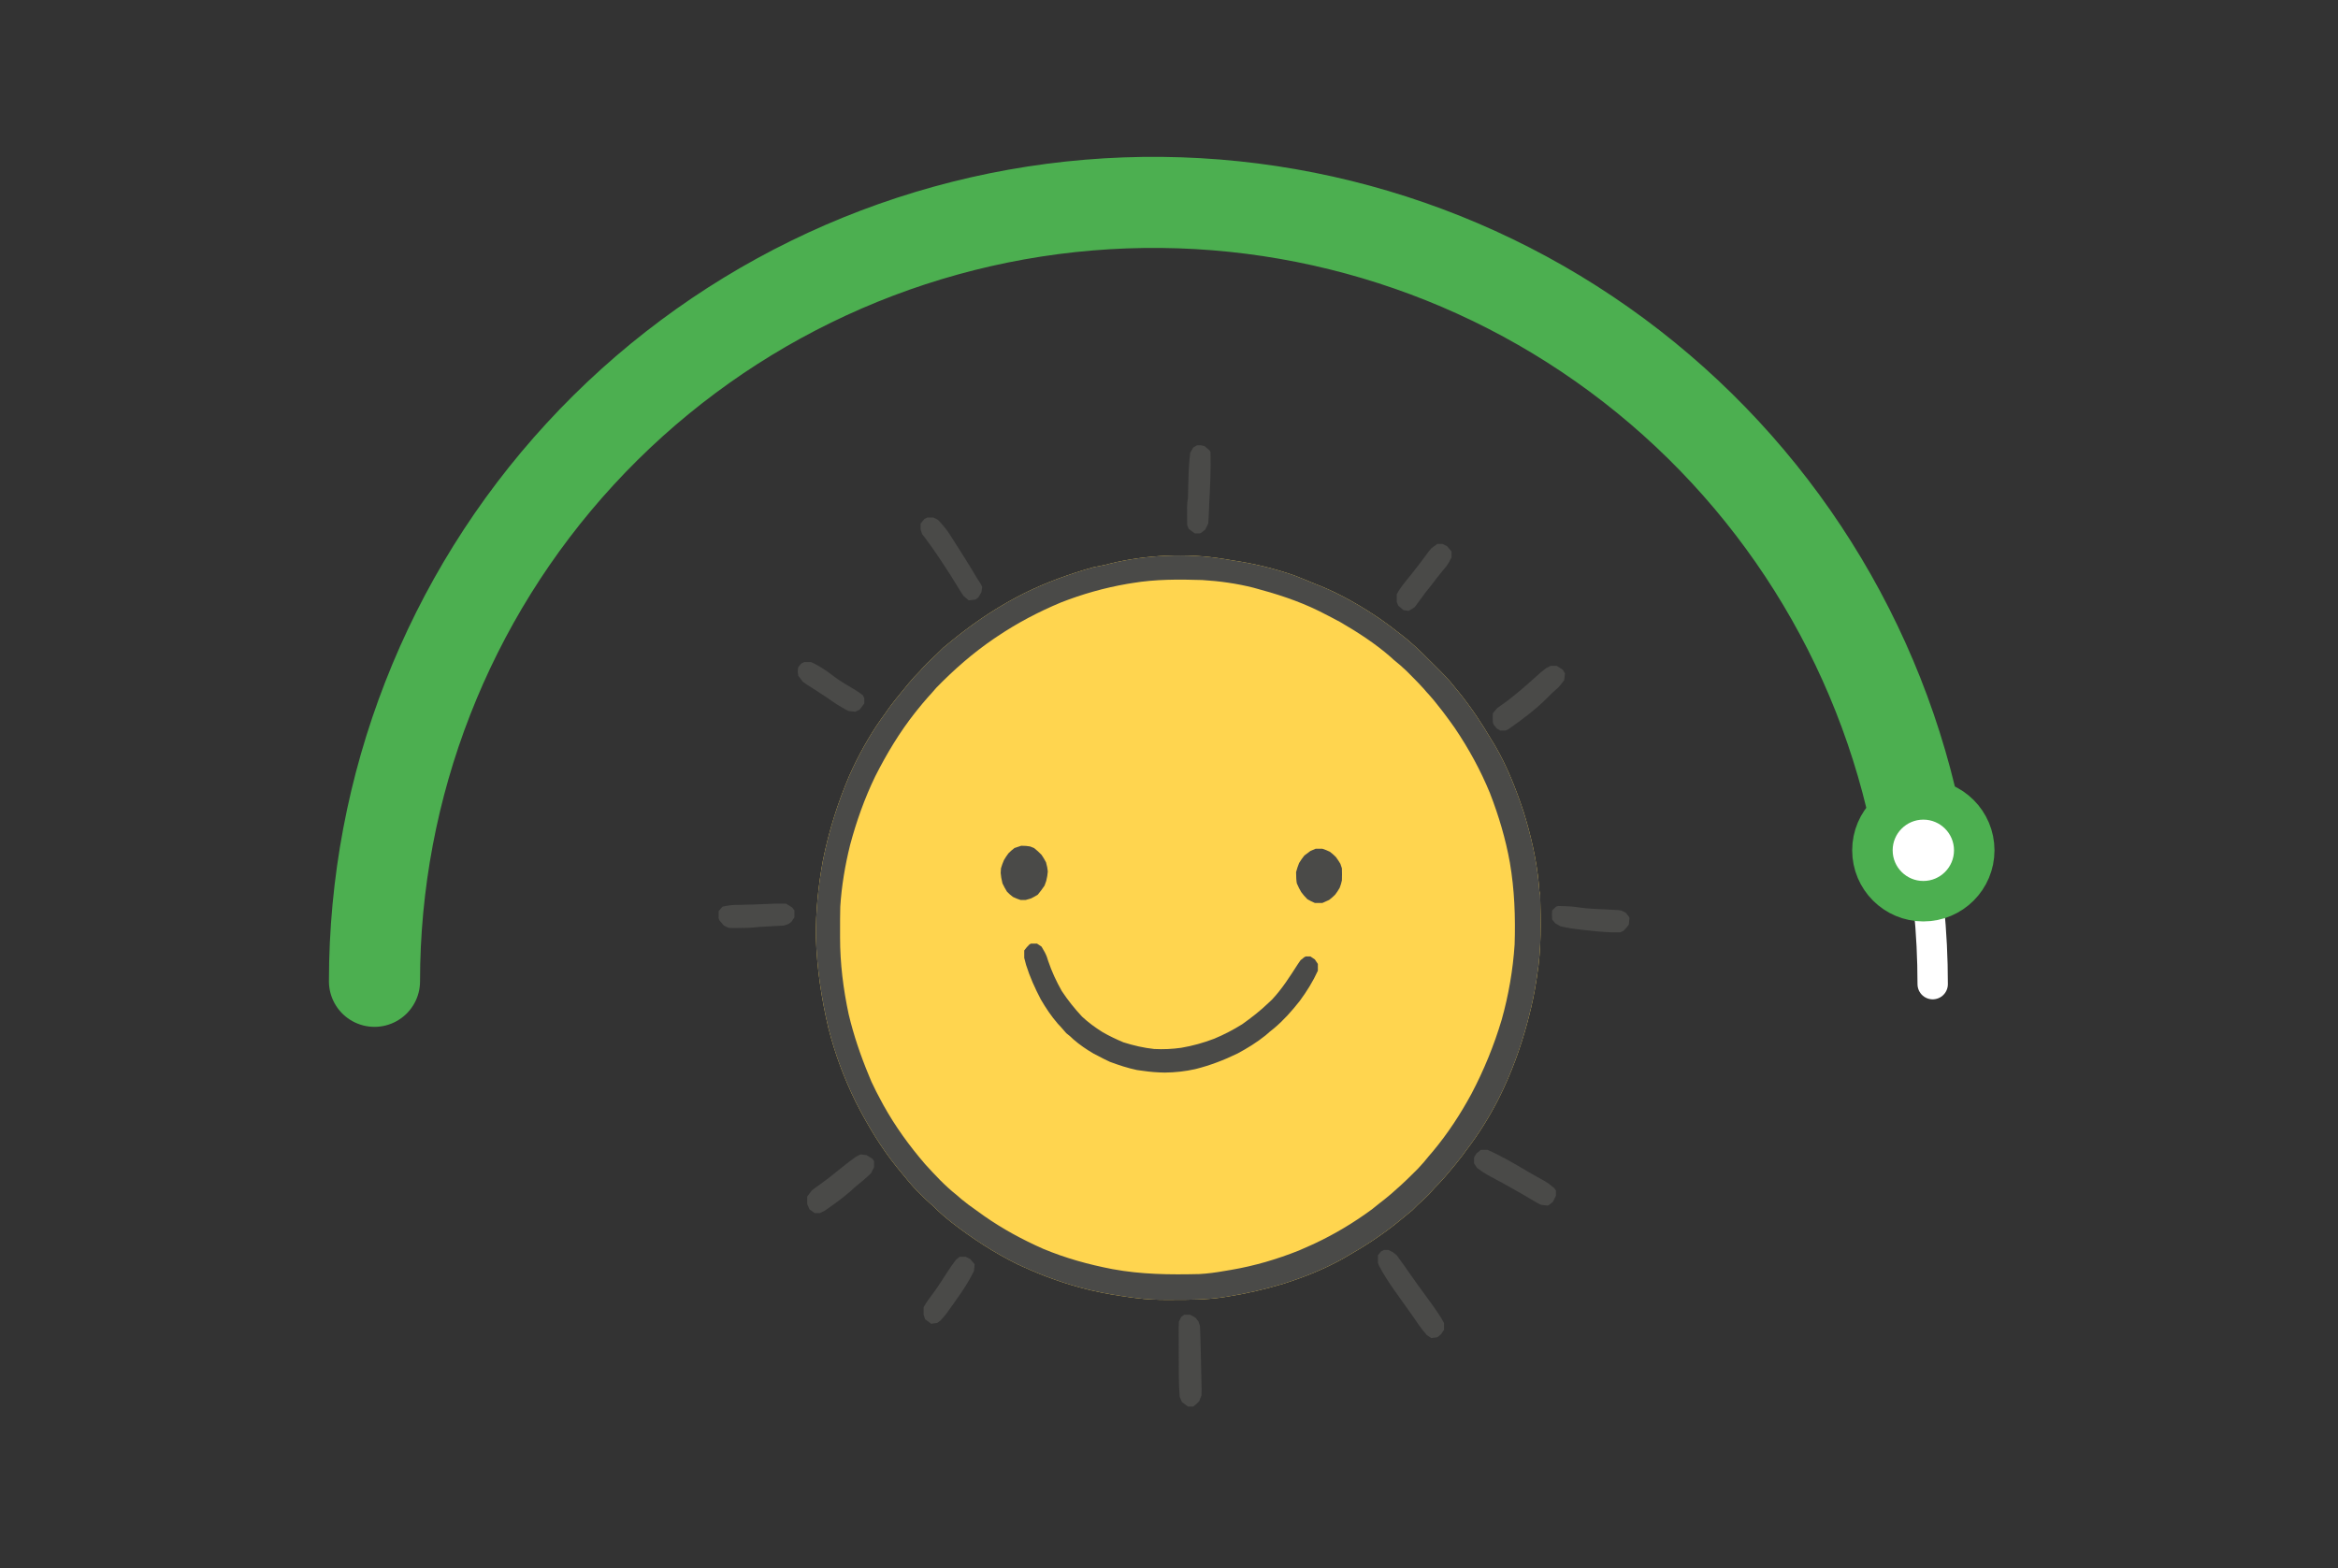 <svg viewBox="0 0 231 155" fill="none" xmlns="http://www.w3.org/2000/svg"
style="
        --p-icon-color-1: white;
        --p-icon-color-2: #73BD80;
        --p-icon-color-3: #83BCD9;
        --p-icon-color-4: #014A15;
    ">
<rect x="0" y="0" width="231" height="155" fill="#333333" stroke="none"/>
<g clip-path="url(#clip0_54820_1087)">
<path d="M120.855 55.225C121.019 55.252 121.183 55.279 121.35 55.306C121.506 55.333 121.665 55.36 121.824 55.388C121.959 55.408 122.095 55.429 122.233 55.45C124.148 55.754 126.077 56.235 127.909 56.875C128.581 57.137 129.246 57.414 129.912 57.694C130.105 57.769 130.298 57.844 130.496 57.921C132.575 58.781 134.499 59.901 136.358 61.162C136.92 61.551 137.463 61.957 137.999 62.38C138.103 62.459 138.206 62.537 138.313 62.618C139.376 63.429 140.327 64.328 141.264 65.281C141.494 65.512 141.725 65.742 141.956 65.97C142.576 66.585 143.177 67.193 143.712 67.885C143.867 68.074 144.022 68.262 144.18 68.457C145.368 69.926 146.389 71.466 147.348 73.092C147.469 73.29 147.59 73.488 147.714 73.692C148.911 75.741 149.791 77.986 150.538 80.234C151.259 82.552 151.815 84.954 152.041 87.375L152.096 88.045L152.171 88.416C152.243 91.069 152.298 93.75 151.874 96.376C151.845 96.57 151.817 96.764 151.787 96.965C151.604 98.149 151.36 99.309 151.058 100.468C151.014 100.637 150.971 100.805 150.926 100.979C150.236 103.577 149.313 106.077 148.118 108.484C147.194 110.306 146.14 112.012 144.899 113.635C144.75 113.838 144.6 114.042 144.45 114.245C144.046 114.777 143.628 115.287 143.193 115.793C143.042 115.972 142.89 116.152 142.734 116.336C142.403 116.718 142.068 117.075 141.709 117.429C141.535 117.627 141.363 117.826 141.19 118.024C140.825 118.39 140.463 118.727 140.077 119.066L139.557 119.587C139.287 119.813 139.015 120.035 138.741 120.256C138.556 120.409 138.369 120.564 138.18 120.721C136.524 122.067 134.735 123.224 132.88 124.273C132.769 124.336 132.659 124.4 132.545 124.464C130.741 125.458 128.783 126.242 126.819 126.86C124.979 127.412 123.13 127.846 121.231 128.141C121.085 128.164 120.939 128.187 120.787 128.211C119.157 128.451 117.524 128.452 115.879 128.452C115.693 128.453 115.507 128.454 115.314 128.455C114.305 128.456 113.328 128.42 112.327 128.29C112.115 128.263 111.903 128.236 111.684 128.208C110.428 128.03 109.185 127.838 107.95 127.546C107.798 127.511 107.645 127.475 107.49 127.438C105.322 126.903 103.229 126.166 101.198 125.24C100.978 125.14 100.757 125.041 100.53 124.938C98.23 123.803 96.084 122.401 94.055 120.832C93.383 120.3 92.746 119.752 92.146 119.141C92.055 119.062 91.965 118.983 91.871 118.902C91.54 118.61 91.228 118.306 90.916 117.992C90.811 117.887 90.705 117.781 90.596 117.672C90.065 117.122 89.584 116.536 89.103 115.942C88.95 115.757 88.796 115.569 88.639 115.38C87.026 113.385 85.714 111.188 84.55 108.904C83.399 106.566 82.496 104.143 81.853 101.615C81.152 98.653 80.708 95.673 80.616 92.628C80.588 90.067 80.847 87.514 81.313 84.997C81.9 82.102 82.759 79.377 83.909 76.662C84.778 74.72 85.83 72.803 87.054 71.063C87.192 70.874 87.329 70.686 87.471 70.491C87.59 70.319 87.71 70.147 87.833 69.97C88.199 69.468 88.582 68.989 88.98 68.511C89.256 68.18 89.528 67.846 89.799 67.511C90.143 67.093 90.495 66.701 90.884 66.325C90.962 66.234 91.041 66.142 91.121 66.049C91.41 65.722 91.714 65.427 92.034 65.13C92.425 64.766 92.806 64.398 93.184 64.019C93.453 63.793 93.726 63.57 94 63.349C94.176 63.207 94.352 63.064 94.534 62.917C96.639 61.245 98.866 59.79 101.271 58.589C103.445 57.525 105.693 56.709 108.023 56.059C108.393 55.983 108.764 55.908 109.136 55.836C109.331 55.786 109.526 55.736 109.726 55.686C113.189 54.833 117.318 54.639 120.854 55.228L120.855 55.225Z" fill="#FFD54F"/>
<path d="M120.855 55.225C121.019 55.252 121.183 55.279 121.35 55.306C121.506 55.333 121.665 55.36 121.824 55.388C121.959 55.408 122.095 55.429 122.233 55.45C124.148 55.754 126.077 56.235 127.909 56.875C128.581 57.137 129.246 57.414 129.912 57.694C130.105 57.769 130.298 57.844 130.496 57.921C132.575 58.781 134.499 59.901 136.358 61.162C136.92 61.551 137.463 61.957 137.999 62.38C138.103 62.459 138.206 62.537 138.313 62.618C139.376 63.429 140.327 64.328 141.264 65.281C141.494 65.512 141.725 65.742 141.956 65.97C142.576 66.585 143.177 67.193 143.712 67.885C143.867 68.074 144.022 68.262 144.18 68.457C145.368 69.926 146.389 71.466 147.348 73.092C147.469 73.29 147.59 73.488 147.714 73.692C148.911 75.741 149.791 77.986 150.538 80.234C151.259 82.552 151.815 84.954 152.041 87.375L152.096 88.045L152.171 88.416C152.243 91.069 152.298 93.75 151.874 96.376C151.845 96.57 151.817 96.764 151.787 96.965C151.604 98.149 151.36 99.309 151.058 100.468C151.014 100.637 150.971 100.805 150.926 100.979C150.236 103.577 149.313 106.077 148.118 108.484C147.194 110.306 146.14 112.012 144.899 113.635C144.75 113.838 144.6 114.042 144.45 114.245C144.046 114.777 143.628 115.287 143.193 115.793C143.042 115.972 142.89 116.152 142.734 116.336C142.403 116.718 142.068 117.075 141.709 117.429C141.535 117.627 141.363 117.826 141.19 118.024C140.825 118.39 140.463 118.727 140.077 119.066L139.557 119.587C139.287 119.813 139.015 120.035 138.741 120.256C138.556 120.409 138.369 120.564 138.18 120.721C136.524 122.067 134.735 123.224 132.88 124.273C132.769 124.336 132.659 124.4 132.545 124.464C130.741 125.458 128.783 126.242 126.819 126.86C124.979 127.412 123.13 127.846 121.231 128.141C121.085 128.164 120.939 128.187 120.787 128.211C119.157 128.451 117.524 128.452 115.879 128.452C115.693 128.453 115.507 128.454 115.314 128.455C114.305 128.456 113.328 128.42 112.327 128.29C112.115 128.263 111.903 128.236 111.684 128.208C110.428 128.03 109.185 127.838 107.95 127.546C107.798 127.511 107.645 127.475 107.49 127.438C105.322 126.903 103.229 126.166 101.198 125.24C100.978 125.14 100.757 125.041 100.53 124.938C98.23 123.803 96.084 122.401 94.055 120.832C93.383 120.3 92.746 119.752 92.146 119.141C92.055 119.062 91.965 118.983 91.871 118.902C91.54 118.61 91.228 118.306 90.916 117.992C90.811 117.887 90.705 117.781 90.596 117.672C90.065 117.122 89.584 116.536 89.103 115.942C88.95 115.757 88.796 115.569 88.639 115.38C87.026 113.385 85.714 111.188 84.55 108.904C83.399 106.566 82.496 104.143 81.853 101.615C81.152 98.653 80.708 95.673 80.616 92.628C80.588 90.067 80.847 87.514 81.313 84.997C81.9 82.102 82.759 79.377 83.909 76.662C84.778 74.72 85.83 72.803 87.054 71.063C87.192 70.874 87.329 70.686 87.471 70.491C87.59 70.319 87.71 70.147 87.833 69.97C88.199 69.468 88.582 68.989 88.98 68.511C89.256 68.18 89.528 67.846 89.799 67.511C90.143 67.093 90.495 66.701 90.884 66.325C90.962 66.234 91.041 66.142 91.121 66.049C91.41 65.722 91.714 65.427 92.034 65.13C92.425 64.766 92.806 64.398 93.184 64.019C93.453 63.793 93.726 63.57 94 63.349C94.176 63.207 94.352 63.064 94.534 62.917C96.639 61.245 98.866 59.79 101.271 58.589C103.445 57.525 105.693 56.709 108.023 56.059C108.393 55.983 108.764 55.908 109.136 55.836C109.331 55.786 109.526 55.736 109.726 55.686C113.189 54.833 117.318 54.639 120.854 55.228L120.855 55.225ZM111.882 57.618C111.709 57.646 111.536 57.674 111.359 57.703C109.121 58.091 106.945 58.705 104.829 59.535C102.611 60.461 100.522 61.556 98.527 62.899C98.421 62.971 98.314 63.042 98.205 63.116C96.144 64.517 94.255 66.172 92.517 67.958C92.342 68.154 92.169 68.353 91.998 68.553C91.891 68.671 91.783 68.79 91.673 68.911C91.323 69.304 90.99 69.705 90.662 70.115C90.584 70.213 90.506 70.309 90.425 70.41C88.883 72.36 87.596 74.503 86.475 76.72C85.423 78.892 84.61 81.183 83.989 83.514C83.495 85.512 83.15 87.549 83.02 89.605C82.999 90.411 82.999 91.217 83.001 92.023C83.001 92.233 83 92.442 83 92.658C83.002 95.209 83.314 97.72 83.846 100.215C84.337 102.288 85.022 104.303 85.84 106.269C85.928 106.48 86.014 106.69 86.104 106.906C86.413 107.576 86.749 108.225 87.101 108.873C87.167 108.994 87.233 109.115 87.3 109.24C88.458 111.324 89.853 113.243 91.405 115.047C92.386 116.124 93.375 117.195 94.521 118.097C94.671 118.227 94.821 118.358 94.975 118.492C95.449 118.886 95.932 119.242 96.438 119.593C96.706 119.78 96.97 119.973 97.234 120.166C99.065 121.447 101.012 122.501 103.054 123.406C105.279 124.338 107.559 124.967 109.923 125.42C112.768 125.946 115.601 125.977 118.486 125.907C119.312 125.864 120.12 125.753 120.935 125.61C121.168 125.571 121.404 125.532 121.642 125.492C123.964 125.094 126.147 124.451 128.337 123.58C128.717 123.42 129.093 123.252 129.467 123.081C129.614 123.014 129.761 122.947 129.913 122.878C131.898 121.947 133.784 120.809 135.551 119.51C135.801 119.314 136.049 119.116 136.293 118.915C136.465 118.782 136.636 118.648 136.813 118.51C137.25 118.162 137.664 117.806 138.074 117.427C138.186 117.327 138.298 117.228 138.413 117.125C138.845 116.731 139.261 116.325 139.674 115.912C139.818 115.768 139.962 115.625 140.11 115.477C140.494 115.076 140.845 114.663 141.19 114.228C141.319 114.078 141.448 113.928 141.58 113.773C143.047 112.014 144.291 110.109 145.382 108.097C146.616 105.752 147.611 103.317 148.369 100.778C149.051 98.35 149.485 95.842 149.649 93.326C149.736 90.604 149.639 87.939 149.181 85.254C148.755 82.883 148.081 80.625 147.211 78.378C146.279 76.112 145.12 73.993 143.752 71.966C143.402 71.465 143.047 70.974 142.676 70.487C142.594 70.38 142.513 70.274 142.429 70.163C141.941 69.526 141.443 68.916 140.895 68.33C140.821 68.243 140.747 68.156 140.671 68.067C140.284 67.632 139.877 67.222 139.467 66.809C139.309 66.65 139.151 66.49 138.988 66.326C138.575 65.927 138.153 65.563 137.705 65.205C137.604 65.112 137.503 65.02 137.399 64.926C135.885 63.603 134.171 62.492 132.437 61.485C131.872 61.179 131.303 60.883 130.73 60.593C130.594 60.523 130.457 60.454 130.317 60.383C128.244 59.358 126.073 58.674 123.845 58.078C122.179 57.658 120.498 57.425 118.785 57.32C116.476 57.246 114.167 57.237 111.884 57.618L111.882 57.618Z" fill="#4A4A48"/>
<path d="M101.866 93.25H102.459L102.905 93.548C103.152 93.944 103.325 94.274 103.423 94.536C103.469 94.678 103.515 94.82 103.563 94.966C103.914 96.009 104.365 96.98 104.907 97.937C105.504 98.843 106.171 99.674 106.91 100.467C107.534 101.051 108.215 101.544 108.937 102C109.606 102.383 110.286 102.706 110.996 103.005C111.976 103.315 113.01 103.557 114.033 103.665C114.939 103.711 115.815 103.673 116.713 103.545C117.838 103.353 118.903 103.056 119.969 102.648C120.933 102.247 121.852 101.769 122.737 101.216C123.65 100.563 124.501 99.907 125.311 99.128C125.433 99.013 125.556 98.898 125.682 98.779C126.678 97.719 127.452 96.488 128.237 95.269C128.325 95.143 128.412 95.017 128.501 94.888L128.872 94.591L129.021 94.516H129.466L129.911 94.814L130.208 95.26V95.93C129.718 97.005 129.124 97.954 128.427 98.905C127.661 99.88 126.833 100.819 125.882 101.616C125.742 101.728 125.603 101.84 125.459 101.955C125.321 102.075 125.184 102.195 125.042 102.318C124.182 103.012 123.241 103.588 122.269 104.112C120.922 104.765 119.553 105.291 118.101 105.653C117.096 105.876 116.115 105.985 115.086 105.995C114.355 105.986 113.644 105.931 112.92 105.823C112.727 105.797 112.534 105.771 112.336 105.744C111.414 105.548 110.537 105.262 109.656 104.931C109.254 104.743 108.857 104.548 108.468 104.336C108.333 104.266 108.199 104.197 108.06 104.127C107.343 103.71 106.669 103.249 106.043 102.704C105.938 102.604 105.831 102.504 105.723 102.402L105.352 102.105C105.176 101.908 105.004 101.71 104.833 101.509C104.728 101.396 104.621 101.283 104.513 101.166C103.866 100.422 103.327 99.609 102.83 98.757C102.256 97.661 101.755 96.548 101.383 95.368C101.322 95.136 101.26 94.904 101.197 94.666V93.922C101.364 93.696 101.538 93.497 101.717 93.327L101.865 93.252L101.866 93.25Z" fill="#4A4A48"/>
<path d="M136.738 123.527H137.183L137.628 123.751L137.999 124.048C138.505 124.732 138.993 125.428 139.479 126.127C139.905 126.739 140.342 127.341 140.785 127.941C141.795 129.309 142.425 130.243 142.674 130.743V131.413L142.378 131.859L142.007 132.157L141.413 132.231L140.968 131.933C140.414 131.304 139.954 130.618 139.484 129.925C139.238 129.577 138.99 129.23 138.742 128.883C138.494 128.537 138.247 128.189 138 127.842C137.919 127.728 137.837 127.615 137.754 127.498C137.202 126.692 136.656 125.891 136.219 125.015L136.145 124.792V124.048L136.442 123.676L136.739 123.527H136.738Z" fill="#4A4A48"/>
<path d="M100.901 83.58C101.247 83.58 101.539 83.603 101.777 83.65C101.904 83.701 102.033 83.752 102.162 83.803C102.422 84.005 102.669 84.228 102.904 84.473C103.077 84.727 103.226 84.975 103.349 85.217C103.448 85.564 103.507 85.864 103.526 86.118C103.507 86.41 103.455 86.725 103.369 87.062C103.314 87.214 103.258 87.368 103.202 87.523C103.004 87.82 102.781 88.118 102.534 88.415C102.317 88.552 102.095 88.676 101.866 88.787L101.347 88.936H100.827C100.583 88.859 100.336 88.76 100.085 88.639C99.875 88.487 99.677 88.313 99.492 88.118C99.325 87.848 99.176 87.575 99.047 87.3C98.948 86.903 98.889 86.56 98.87 86.272C98.879 86.121 98.889 85.969 98.898 85.812C98.978 85.53 99.077 85.257 99.195 84.993C99.331 84.758 99.48 84.535 99.64 84.324C99.829 84.132 100.027 83.958 100.234 83.803L100.902 83.58H100.901Z" fill="#4A4A48"/>
<path d="M129.986 83.877H130.654C130.904 83.954 131.151 84.053 131.395 84.174C131.606 84.333 131.804 84.506 131.989 84.695C132.156 84.921 132.305 85.145 132.434 85.365L132.583 85.811C132.598 86.195 132.598 86.592 132.583 87.001C132.527 87.271 132.453 87.519 132.36 87.745C132.227 87.978 132.079 88.201 131.915 88.415C131.726 88.604 131.529 88.777 131.321 88.935L130.654 89.233H129.912C129.649 89.124 129.402 89 129.17 88.861C128.922 88.613 128.721 88.38 128.567 88.163C128.425 87.934 128.279 87.646 128.131 87.299C128.081 87.051 128.057 86.679 128.057 86.183C128.134 85.885 128.233 85.588 128.353 85.29C128.514 85.023 128.687 84.776 128.873 84.546L129.466 84.1L129.986 83.877Z" fill="#4A4A48"/>
<path d="M153.209 65.801H153.803L154.397 66.173L154.619 66.545L154.545 67.214C154.369 67.468 154.171 67.716 153.951 67.958C153.755 68.134 153.557 68.308 153.358 68.479L152.876 68.962C151.716 70.125 150.397 71.109 149.054 72.049L148.758 72.198H148.238L147.867 71.975L147.57 71.603L147.496 71.38C147.475 71.095 147.475 70.797 147.496 70.487L147.941 69.967C148.286 69.716 148.632 69.468 148.98 69.223C149.876 68.519 150.753 67.786 151.591 67.014C151.972 66.665 152.353 66.336 152.764 66.024L153.209 65.801Z" fill="#4A4A48"/>
<path d="M91.627 51.145H92.22L92.665 51.368C93.059 51.768 93.397 52.173 93.719 52.632C93.819 52.788 93.917 52.943 94.02 53.102C94.128 53.272 94.237 53.442 94.348 53.616C94.454 53.782 94.56 53.949 94.669 54.121C94.761 54.265 94.854 54.41 94.95 54.558C95.517 55.444 96.062 56.341 96.598 57.245C96.681 57.372 96.765 57.497 96.851 57.628C96.915 57.747 96.978 57.866 97.043 57.989L96.969 58.51L96.672 59.031L96.375 59.254L95.707 59.328L95.188 58.882C95.006 58.615 94.835 58.341 94.669 58.063C94.167 57.233 93.653 56.414 93.111 55.609C93.014 55.463 92.918 55.317 92.818 55.167C92.353 54.465 91.868 53.778 91.363 53.107C91.278 52.999 91.193 52.891 91.107 52.781L90.959 52.335V51.74L91.33 51.293L91.627 51.145V51.145Z" fill="#4A4A48"/>
<path d="M146.309 113.633H146.977C148.373 114.255 149.685 115.027 150.999 115.806C151.555 116.129 152.119 116.44 152.682 116.751C152.935 116.904 153.235 117.129 153.581 117.427L153.729 117.65V118.171L153.433 118.766L153.062 119.063L152.913 119.138L152.246 119.063C152.023 118.956 151.793 118.831 151.555 118.687C151.418 118.606 151.282 118.525 151.141 118.441C150.991 118.352 150.842 118.263 150.687 118.171C149.462 117.459 148.227 116.768 146.972 116.11C146.679 115.946 146.335 115.716 145.939 115.418L145.642 114.972V114.377L145.865 114.005L146.31 113.633H146.309Z" fill="#4A4A48"/>
<path d="M117.002 129.924H117.595L118.115 130.221L118.411 130.593L118.56 131.04C118.583 131.453 118.597 131.865 118.607 132.278C118.609 132.4 118.612 132.522 118.616 132.648C118.626 133.039 118.635 133.429 118.644 133.82C118.65 134.081 118.656 134.341 118.663 134.601C118.68 135.299 118.696 135.996 118.708 136.694C118.713 136.906 118.719 137.117 118.724 137.335C118.719 137.516 118.713 137.698 118.708 137.884L118.486 138.479C118.238 138.727 118.04 138.901 117.892 139H117.373C117.177 138.853 116.981 138.706 116.779 138.554L116.556 138.033C116.446 136.649 116.466 135.255 116.464 133.866C116.464 133.46 116.462 133.053 116.459 132.646C116.459 132.386 116.459 132.127 116.458 131.868C116.458 131.634 116.456 131.4 116.456 131.159C116.464 130.972 116.473 130.785 116.482 130.593L116.705 130.147L117.002 129.924Z" fill="#4A4A48"/>
<path d="M118.263 44.005C118.383 44.003 118.502 44.002 118.625 44C118.751 44.026 118.876 44.052 119.005 44.079L119.525 44.525L119.599 44.674C119.652 46.404 119.562 48.135 119.469 49.863C119.456 50.13 119.446 50.396 119.439 50.662C119.428 51.022 119.403 51.382 119.376 51.741L119.079 52.336L118.708 52.634L118.56 52.708H118.041L117.447 52.262L117.299 51.89C117.286 51.506 117.283 51.121 117.285 50.737C117.285 50.53 117.285 50.322 117.286 50.111C117.294 49.76 117.323 49.46 117.373 49.212C117.386 48.767 117.397 48.322 117.405 47.877C117.43 46.828 117.46 45.79 117.595 44.748L117.892 44.228L118.263 44.005Z" fill="#4A4A48"/>
<path d="M85.023 114.08L85.617 114.154L86.21 114.526L86.359 114.75V115.345L86.062 115.94C85.545 116.445 84.988 116.896 84.43 117.353C84.321 117.454 84.212 117.556 84.1 117.66C83.272 118.387 82.372 119.039 81.462 119.659L81.017 119.882H80.497L79.978 119.511L79.755 118.99V118.246L80.201 117.651C80.4 117.49 80.61 117.334 80.831 117.181C81.643 116.61 82.415 115.997 83.183 115.369C83.637 114.997 84.096 114.639 84.578 114.304L85.023 114.081V114.08Z" fill="#4A4A48"/>
<path d="M142.006 53.75H142.525L142.97 53.973L143.415 54.494V55.089C143.217 55.486 143.041 55.785 142.886 55.988C142.799 56.09 142.712 56.192 142.622 56.298C142.201 56.801 141.802 57.314 141.412 57.841C141.214 58.089 141.017 58.338 140.818 58.585C140.465 59.053 140.12 59.522 139.78 59.999L139.186 60.371L138.667 60.296L138.147 59.85L137.999 59.478V58.734C138.374 58.024 138.903 57.422 139.409 56.8C140.019 56.045 140.599 55.269 141.171 54.485C141.25 54.39 141.33 54.294 141.412 54.196L142.006 53.75Z" fill="#4A4A48"/>
<path d="M77.678 89.307L78.271 89.679L78.494 89.977V90.646L78.197 91.093L77.9 91.316L77.455 91.465C76.988 91.497 76.522 91.523 76.054 91.543C75.382 91.574 74.711 91.622 74.042 91.688C73.693 91.698 73.343 91.704 72.994 91.706C72.812 91.709 72.63 91.71 72.442 91.712C72.284 91.704 72.127 91.696 71.965 91.688L71.519 91.465L71.074 90.944L71 90.721V90.051L71.371 89.605C71.767 89.506 72.173 89.447 72.59 89.428C72.832 89.423 73.075 89.419 73.324 89.415C74.074 89.4 74.823 89.375 75.573 89.34C76.281 89.303 76.968 89.279 77.678 89.307H77.678Z" fill="#4A4A48"/>
<path d="M153.951 89.531C154.208 89.534 154.465 89.542 154.721 89.554C154.86 89.56 155 89.566 155.141 89.572C155.436 89.594 155.724 89.629 156.004 89.676C156.963 89.814 157.933 89.838 158.899 89.885C159.058 89.894 159.217 89.903 159.379 89.911C159.523 89.918 159.667 89.925 159.814 89.933C159.936 89.947 160.058 89.962 160.183 89.976L160.628 90.199L160.925 90.571L160.999 90.719L160.925 91.389C160.761 91.609 160.588 91.808 160.406 91.984L160.109 92.133C159.066 92.169 158.051 92.076 157.016 91.961C156.865 91.945 156.714 91.929 156.558 91.913C155.754 91.825 154.96 91.731 154.172 91.538L153.653 91.24L153.356 90.868C153.329 90.571 153.329 90.273 153.356 89.976L153.727 89.604L153.95 89.529L153.951 89.531Z" fill="#4A4A48"/>
<path d="M94.817 124.197H95.41L95.856 124.42L96.301 124.941L96.227 125.611C95.494 127.124 94.454 128.486 93.481 129.851C93.283 130.099 93.084 130.327 92.883 130.535C92.787 130.604 92.69 130.673 92.591 130.744L91.997 130.818L91.404 130.372L91.255 129.925V129.181C91.539 128.684 91.864 128.243 92.209 127.787C92.71 127.11 93.157 126.398 93.611 125.69C93.876 125.283 94.155 124.885 94.446 124.496L94.817 124.198V124.197Z" fill="#4A4A48"/>
<path d="M79.458 65.428H80.126C80.684 65.664 81.181 65.984 81.684 66.32C82.055 66.593 82.426 66.866 82.797 67.139C83.279 67.459 83.773 67.753 84.272 68.046C84.674 68.284 84.998 68.502 85.246 68.701L85.394 68.998V69.519L84.949 70.114L84.504 70.337L83.836 70.263C83.605 70.151 83.371 70.024 83.136 69.882C83.012 69.807 82.888 69.733 82.76 69.655C82.392 69.423 82.037 69.178 81.684 68.924C81.441 68.763 81.196 68.604 80.951 68.445C80.823 68.361 80.694 68.278 80.562 68.191C80.272 68.004 79.981 67.819 79.69 67.636C79.564 67.546 79.438 67.454 79.31 67.362L78.865 66.767C78.849 66.627 78.834 66.488 78.819 66.344C78.834 66.213 78.849 66.082 78.865 65.948L79.162 65.576L79.458 65.428Z" fill="#4A4A48"/>
</g>
<path d="M190.954 97.257C190.954 76.916 182.873 57.408 168.49 43.025C154.106 28.641 134.598 20.561 114.257 20.561C93.916 20.561 74.407 28.641 60.024 43.025C45.641 57.408 37.56 76.916 37.56 97.257" stroke="white" stroke-width="3" stroke-linecap="round"/>
<path d="M37 96.977C37 77.671 44.255 59.069 57.326 44.861C70.397 30.652 88.33 21.874 107.569 20.267C126.809 18.66 145.95 24.341 161.197 36.185C176.444 48.028 186.684 65.168 189.887 84.207" stroke="#4CAF50" stroke-width="9" stroke-linecap="round"/>
<circle cx="190.114" cy="82.421" r="2.199" fill="white" stroke="#4CAF50" stroke-width="4"/>
<circle cx="190.03" cy="84.03" r="5.03" fill="white" stroke="#4CAF50" stroke-width="4"/>
<defs>
<clipPath id="clip0_54820_1087">
<rect width="90" height="95" fill="white" transform="translate(71 44)"/>
</clipPath>
</defs>
</svg>
